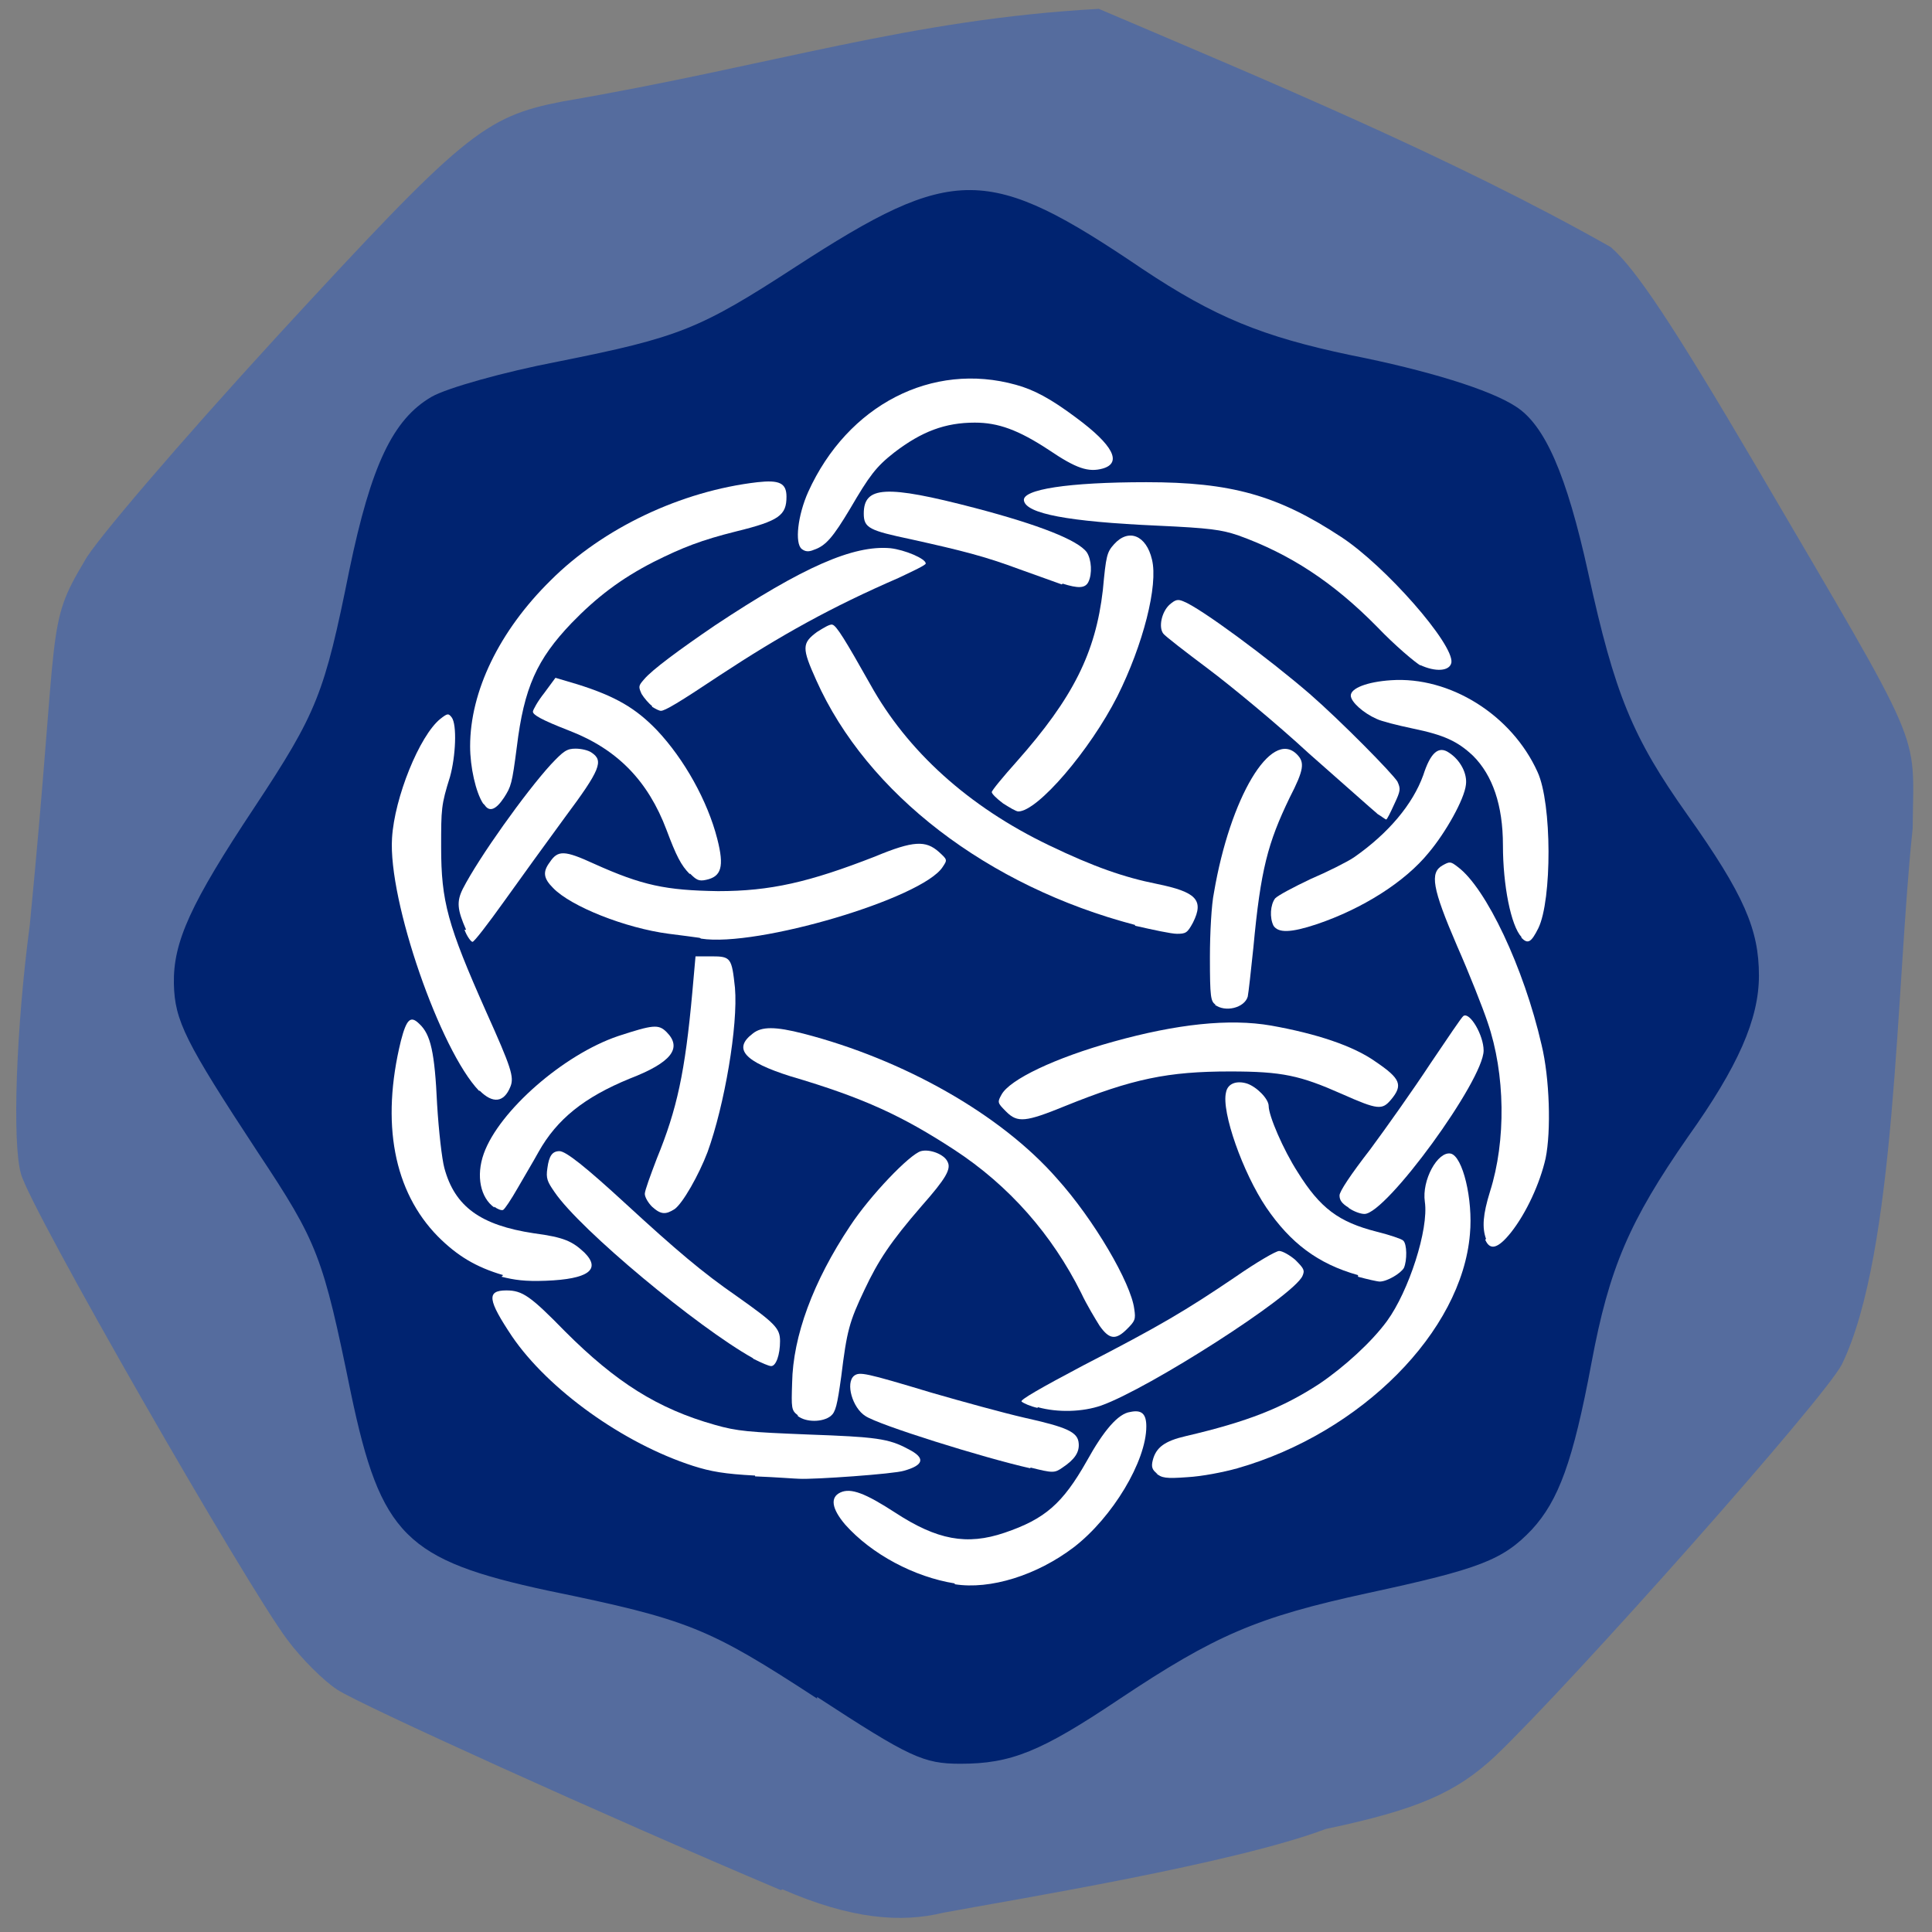 <svg xmlns="http://www.w3.org/2000/svg" viewBox="0 0 24 24"><rect x="0" y="0" width="24" height="24" fill="#808080" stroke="none"/><path d="m 9.7 23.48 c -2.2 -0.93 -5.24 -2.31 -5.51 -2.49 c -0.17 -0.11 -0.45 -0.39 -0.62 -0.62 c -0.5 -0.66 -3.2 -5.36 -3.31 -5.79 c -0.11 -0.39 -0.06 -1.81 0.11 -3.09 c 0.37 -3.79 0.19 -3.7 0.68 -4.52 c 0.11 -0.22 1.18 -1.47 2.39 -2.79 c 2.32 -2.52 2.57 -2.73 3.55 -2.92 c 2.63 -0.45 4.3 -1.02 6.66 -1.15 c 2.11 0.9 4.38 1.84 6.36 2.96 c 0.31 0.27 0.77 0.96 1.81 2.73 c 2.12 3.62 1.95 3.23 1.94 4.49 c -0.21 1.97 -0.2 5.26 -0.88 6.66 c -0.23 0.44 -3.33 3.93 -4.3 4.86 c -0.49 0.46 -0.97 0.67 -2.11 0.91 c -1.14 0.43 -3.83 0.87 -4.75 1.04 c -0.53 0.13 -1.15 0.08 -2 -0.29" style="fill:#556c9e"/><path d="m 10.15 21.1 c -1.35 -0.88 -1.59 -0.98 -3.34 -1.34 c -1.77 -0.38 -2.08 -0.69 -2.45 -2.45 c -0.35 -1.71 -0.41 -1.87 -1.16 -3 c -0.9 -1.37 -1.03 -1.63 -1.04 -2.09 c -0.01 -0.52 0.21 -1 1 -2.19 c 0.78 -1.18 0.87 -1.41 1.18 -2.95 c 0.27 -1.3 0.54 -1.87 1.02 -2.15 c 0.19 -0.11 0.9 -0.31 1.58 -0.44 c 1.5 -0.3 1.75 -0.4 2.95 -1.18 c 1.96 -1.27 2.38 -1.27 4.3 0.03 c 0.9 0.6 1.49 0.84 2.58 1.07 c 0.96 0.19 1.74 0.43 2.06 0.64 c 0.36 0.23 0.63 0.84 0.9 2.07 c 0.33 1.51 0.55 2.04 1.23 3 c 0.71 1 0.89 1.43 0.89 2 c 0 0.54 -0.26 1.13 -0.88 2 c -0.73 1.05 -0.98 1.63 -1.2 2.81 c -0.23 1.23 -0.41 1.71 -0.74 2.07 c -0.36 0.38 -0.65 0.49 -2.04 0.79 c -1.38 0.3 -1.89 0.52 -3.09 1.32 c -0.97 0.65 -1.34 0.8 -1.97 0.8 c -0.46 0 -0.63 -0.08 -1.78 -0.83" style="fill:#002370"/><g style="fill:#fff"><path d="m 6.25 15.84 c -0.34 -0.1 -0.57 -0.24 -0.81 -0.48 c -0.55 -0.56 -0.71 -1.41 -0.46 -2.43 c 0.07 -0.27 0.12 -0.32 0.23 -0.21 c 0.14 0.13 0.19 0.35 0.22 1 c 0.02 0.33 0.06 0.68 0.09 0.79 c 0.13 0.48 0.45 0.71 1.11 0.81 c 0.38 0.05 0.48 0.1 0.63 0.24 c 0.21 0.21 0.05 0.33 -0.48 0.35 c -0.26 0.01 -0.39 -0.01 -0.55 -0.05"/><path d="m 9.38 18.33 c -0.38 -0.02 -0.55 -0.05 -0.77 -0.12 c -0.87 -0.28 -1.8 -0.95 -2.25 -1.61 c -0.3 -0.45 -0.32 -0.57 -0.07 -0.57 c 0.2 0 0.3 0.07 0.73 0.51 c 0.63 0.63 1.15 0.96 1.86 1.16 c 0.28 0.08 0.42 0.09 1.16 0.12 c 0.84 0.03 1 0.05 1.24 0.18 c 0.22 0.11 0.2 0.2 -0.05 0.27 c -0.12 0.04 -1.12 0.11 -1.3 0.1 c -0.04 0 -0.29 -0.02 -0.55 -0.03"/><path d="m 9.35 16.87 c -0.68 -0.38 -2.14 -1.59 -2.46 -2.06 c -0.09 -0.13 -0.11 -0.17 -0.09 -0.3 c 0.02 -0.15 0.06 -0.21 0.15 -0.21 c 0.08 0 0.33 0.2 0.83 0.66 c 0.62 0.57 0.95 0.85 1.37 1.14 c 0.48 0.34 0.54 0.4 0.54 0.56 c 0 0.17 -0.05 0.31 -0.11 0.31 c -0.03 0 -0.12 -0.04 -0.22 -0.09"/><path d="m 8.1 14.99 c -0.05 -0.05 -0.09 -0.12 -0.09 -0.16 c 0 -0.04 0.07 -0.23 0.15 -0.44 c 0.25 -0.61 0.35 -1.07 0.44 -2.06 l 0.04 -0.45 h 0.2 c 0.24 0 0.25 0.02 0.29 0.39 c 0.04 0.47 -0.13 1.46 -0.34 2.04 c -0.11 0.29 -0.31 0.64 -0.41 0.71 c -0.11 0.07 -0.17 0.07 -0.28 -0.03"/><path d="m 6.14 15 c -0.17 -0.12 -0.23 -0.39 -0.13 -0.67 c 0.19 -0.53 0.99 -1.23 1.67 -1.46 c 0.43 -0.14 0.5 -0.15 0.6 -0.05 c 0.2 0.2 0.06 0.38 -0.46 0.58 c -0.56 0.23 -0.9 0.5 -1.13 0.91 c -0.06 0.11 -0.18 0.31 -0.26 0.45 c -0.08 0.14 -0.16 0.26 -0.18 0.27 c -0.02 0.01 -0.07 -0.01 -0.11 -0.04"/><path d="m 5.95 13.55 c -0.48 -0.5 -1.13 -2.36 -1.08 -3.14 c 0.03 -0.5 0.34 -1.27 0.6 -1.48 c 0.09 -0.07 0.1 -0.07 0.14 -0.02 c 0.07 0.09 0.05 0.49 -0.02 0.74 c -0.11 0.35 -0.11 0.4 -0.11 0.87 c 0 0.68 0.08 0.97 0.56 2.05 c 0.31 0.69 0.35 0.81 0.3 0.93 c -0.08 0.2 -0.22 0.21 -0.38 0.05"/><path d="m 5.79 11.55 c -0.11 -0.25 -0.12 -0.35 -0.04 -0.51 c 0.2 -0.39 0.78 -1.2 1.09 -1.54 c 0.16 -0.17 0.2 -0.2 0.31 -0.2 c 0.07 0 0.16 0.02 0.2 0.05 c 0.15 0.1 0.11 0.21 -0.33 0.8 c -0.22 0.3 -0.56 0.77 -0.76 1.05 c -0.2 0.28 -0.37 0.5 -0.39 0.5 c -0.02 0 -0.07 -0.07 -0.1 -0.15"/><path d="m 6 9.98 c -0.09 -0.14 -0.16 -0.45 -0.16 -0.71 c 0 -0.68 0.36 -1.43 1 -2.06 c 0.65 -0.65 1.62 -1.11 2.57 -1.22 c 0.27 -0.03 0.36 0.01 0.36 0.18 c 0 0.23 -0.09 0.3 -0.62 0.43 c -0.44 0.11 -0.67 0.2 -1.03 0.38 c -0.41 0.21 -0.71 0.44 -1.02 0.76 c -0.43 0.45 -0.59 0.8 -0.68 1.54 c -0.06 0.46 -0.07 0.49 -0.16 0.63 c -0.1 0.15 -0.18 0.18 -0.24 0.09"/><path d="m 8.57 10.86 c -0.11 -0.11 -0.17 -0.23 -0.29 -0.55 c -0.23 -0.61 -0.61 -1 -1.2 -1.23 c -0.36 -0.14 -0.46 -0.2 -0.46 -0.24 c 0 -0.02 0.06 -0.13 0.14 -0.23 l 0.14 -0.19 l 0.27 0.08 c 0.48 0.15 0.73 0.3 0.99 0.57 c 0.34 0.36 0.63 0.88 0.75 1.35 c 0.09 0.35 0.05 0.47 -0.14 0.51 c -0.09 0.02 -0.12 0 -0.2 -0.08"/><path d="m 8.1 8.77 c -0.04 -0.03 -0.1 -0.1 -0.13 -0.15 c -0.04 -0.09 -0.04 -0.1 0.03 -0.18 c 0.1 -0.12 0.44 -0.37 0.88 -0.67 c 1.1 -0.73 1.72 -1 2.18 -0.96 c 0.18 0.02 0.44 0.13 0.44 0.19 c 0 0.02 -0.15 0.09 -0.34 0.18 c -0.83 0.36 -1.46 0.71 -2.22 1.21 c -0.51 0.34 -0.68 0.44 -0.73 0.44 c -0.02 0 -0.06 -0.02 -0.11 -0.05"/><path d="m 14.1 11.49 c -1.83 -0.48 -3.33 -1.63 -3.96 -3.04 c -0.18 -0.4 -0.18 -0.46 0.01 -0.6 c 0.08 -0.05 0.16 -0.1 0.19 -0.09 c 0.05 0.01 0.16 0.19 0.47 0.74 c 0.46 0.83 1.22 1.52 2.22 2 c 0.56 0.27 0.94 0.4 1.34 0.48 c 0.49 0.1 0.59 0.2 0.45 0.48 c -0.07 0.13 -0.09 0.14 -0.2 0.14 c -0.07 0 -0.3 -0.05 -0.52 -0.1"/><path d="m 13.19 7.26 c -0.08 -0.03 -0.31 -0.11 -0.53 -0.19 c -0.43 -0.16 -0.71 -0.23 -1.34 -0.37 c -0.52 -0.11 -0.59 -0.14 -0.59 -0.32 c 0 -0.34 0.27 -0.36 1.38 -0.07 c 0.8 0.21 1.28 0.4 1.39 0.55 c 0.06 0.09 0.07 0.27 0.02 0.37 c -0.04 0.08 -0.13 0.08 -0.32 0.02"/><path d="m 9.96 6.82 c -0.09 -0.07 -0.05 -0.42 0.08 -0.71 c 0.49 -1.08 1.54 -1.62 2.58 -1.33 c 0.22 0.06 0.43 0.17 0.75 0.41 c 0.46 0.34 0.57 0.56 0.33 0.63 c -0.18 0.05 -0.33 0 -0.67 -0.23 c -0.38 -0.25 -0.63 -0.34 -0.92 -0.34 c -0.37 0 -0.66 0.11 -1 0.37 c -0.23 0.18 -0.31 0.29 -0.55 0.7 c -0.21 0.35 -0.3 0.46 -0.45 0.51 c -0.07 0.03 -0.11 0.02 -0.15 -0.01"/><path d="m 17.65 8.27 c -0.07 -0.04 -0.32 -0.25 -0.54 -0.48 c -0.55 -0.56 -1.09 -0.91 -1.73 -1.14 c -0.21 -0.07 -0.35 -0.09 -1 -0.12 c -1.12 -0.05 -1.63 -0.15 -1.66 -0.31 c -0.03 -0.14 0.55 -0.23 1.52 -0.23 c 1.05 0 1.63 0.16 2.42 0.68 c 0.55 0.36 1.4 1.33 1.37 1.56 c -0.02 0.11 -0.2 0.12 -0.39 0.03"/><path d="m 12.46 9.98 c -0.08 -0.06 -0.14 -0.12 -0.14 -0.14 c 0 -0.02 0.14 -0.19 0.31 -0.38 c 0.7 -0.79 0.98 -1.35 1.07 -2.13 c 0.04 -0.43 0.05 -0.47 0.14 -0.57 c 0.18 -0.2 0.4 -0.11 0.47 0.19 c 0.08 0.32 -0.11 1.06 -0.43 1.7 c -0.34 0.67 -0.99 1.43 -1.23 1.43 c -0.03 0 -0.11 -0.05 -0.19 -0.1"/><path d="m 8.69 11.65 c -0.06 -0.01 -0.23 -0.03 -0.38 -0.05 c -0.54 -0.07 -1.22 -0.34 -1.44 -0.57 c -0.12 -0.12 -0.13 -0.2 -0.04 -0.32 c 0.1 -0.15 0.18 -0.15 0.55 0.02 c 0.6 0.27 0.89 0.33 1.54 0.34 c 0.65 0 1.13 -0.11 1.95 -0.43 c 0.48 -0.2 0.63 -0.2 0.79 -0.06 c 0.11 0.1 0.11 0.1 0.05 0.19 c -0.25 0.39 -2.31 1 -3 0.89"/><path d="m 13.66 16.47 c -0.05 -0.08 -0.16 -0.26 -0.23 -0.41 c -0.36 -0.72 -0.89 -1.33 -1.58 -1.78 c -0.63 -0.41 -1.11 -0.64 -2.03 -0.91 c -0.57 -0.18 -0.72 -0.34 -0.47 -0.53 c 0.11 -0.09 0.28 -0.09 0.63 0 c 1.24 0.32 2.45 1 3.15 1.8 c 0.46 0.51 0.92 1.3 0.96 1.62 c 0.02 0.13 0.01 0.15 -0.09 0.25 c -0.14 0.14 -0.22 0.13 -0.34 -0.04"/><path d="m 12.49 13.8 c -0.1 -0.1 -0.1 -0.11 -0.05 -0.2 c 0.1 -0.19 0.67 -0.46 1.39 -0.66 c 0.79 -0.22 1.44 -0.29 1.96 -0.2 c 0.56 0.1 1.02 0.25 1.3 0.45 c 0.31 0.21 0.34 0.29 0.19 0.47 c -0.11 0.13 -0.16 0.13 -0.61 -0.07 c -0.52 -0.23 -0.74 -0.28 -1.39 -0.28 c -0.77 0 -1.21 0.09 -2.05 0.43 c -0.49 0.2 -0.59 0.21 -0.73 0.07"/><path d="m 15.1 12.48 c -0.06 -0.04 -0.07 -0.09 -0.07 -0.59 c 0 -0.3 0.02 -0.66 0.05 -0.8 c 0.2 -1.18 0.71 -2.04 1.03 -1.72 c 0.1 0.1 0.09 0.19 -0.09 0.54 c -0.27 0.56 -0.36 0.89 -0.45 1.86 c -0.03 0.29 -0.06 0.56 -0.07 0.61 c -0.04 0.14 -0.28 0.2 -0.41 0.1"/><path d="m 15.82 11.5 c -0.05 -0.1 -0.04 -0.26 0.02 -0.34 c 0.04 -0.04 0.23 -0.14 0.44 -0.24 c 0.21 -0.09 0.45 -0.21 0.54 -0.27 c 0.43 -0.3 0.73 -0.66 0.86 -1.02 c 0.09 -0.28 0.19 -0.37 0.32 -0.28 c 0.14 0.09 0.23 0.26 0.21 0.4 c -0.02 0.18 -0.25 0.59 -0.46 0.84 c -0.3 0.37 -0.83 0.7 -1.39 0.89 c -0.33 0.11 -0.48 0.11 -0.54 0.02"/><path d="m 17.1 10.1 c -0.05 -0.04 -0.43 -0.38 -0.84 -0.74 c -0.4 -0.37 -0.97 -0.84 -1.25 -1.05 c -0.28 -0.21 -0.54 -0.41 -0.56 -0.44 c -0.06 -0.08 -0.02 -0.27 0.08 -0.36 c 0.07 -0.06 0.1 -0.07 0.17 -0.04 c 0.21 0.08 1.06 0.71 1.57 1.15 c 0.39 0.34 1.03 0.99 1.09 1.09 c 0.04 0.09 0.04 0.11 -0.04 0.28 c -0.05 0.11 -0.09 0.19 -0.1 0.19 c -0.01 0 -0.06 -0.04 -0.11 -0.07"/><path d="m 18.9 11.64 c -0.13 -0.14 -0.23 -0.64 -0.23 -1.14 c 0 -0.5 -0.13 -0.87 -0.37 -1.11 c -0.19 -0.18 -0.36 -0.26 -0.75 -0.34 c -0.19 -0.04 -0.39 -0.09 -0.45 -0.12 c -0.16 -0.07 -0.32 -0.21 -0.32 -0.29 c 0 -0.09 0.2 -0.17 0.5 -0.19 c 0.73 -0.05 1.5 0.43 1.82 1.14 c 0.18 0.39 0.18 1.59 0.01 1.94 c -0.09 0.18 -0.13 0.2 -0.21 0.12"/><path d="m 18.46 15.39 c -0.05 -0.14 -0.04 -0.3 0.05 -0.59 c 0.2 -0.63 0.19 -1.46 -0.03 -2.1 c -0.06 -0.18 -0.23 -0.61 -0.38 -0.95 c -0.31 -0.72 -0.34 -0.91 -0.18 -1 c 0.09 -0.05 0.1 -0.05 0.19 0.02 c 0.35 0.26 0.82 1.25 1.04 2.21 c 0.1 0.41 0.12 1.07 0.05 1.41 c -0.07 0.31 -0.24 0.68 -0.43 0.92 c -0.16 0.2 -0.26 0.23 -0.32 0.09"/><path d="m 16.75 15 c -0.08 -0.05 -0.11 -0.09 -0.11 -0.15 c 0 -0.05 0.14 -0.26 0.38 -0.57 c 0.2 -0.27 0.54 -0.75 0.75 -1.07 c 0.21 -0.31 0.39 -0.58 0.41 -0.59 c 0.08 -0.05 0.25 0.24 0.25 0.43 c 0 0.37 -1.21 2.03 -1.48 2.03 c -0.05 0 -0.13 -0.03 -0.19 -0.07"/><path d="m 16.87 15.84 c -0.5 -0.14 -0.84 -0.4 -1.14 -0.84 c -0.29 -0.43 -0.56 -1.19 -0.5 -1.43 c 0.02 -0.11 0.13 -0.15 0.26 -0.11 c 0.12 0.04 0.27 0.19 0.27 0.28 c 0 0.12 0.18 0.54 0.36 0.82 c 0.28 0.45 0.51 0.62 0.98 0.74 c 0.16 0.04 0.31 0.09 0.33 0.11 c 0.05 0.04 0.05 0.25 0.01 0.34 c -0.04 0.07 -0.21 0.17 -0.3 0.17 c -0.03 0 -0.16 -0.03 -0.27 -0.06"/><path d="m 14.38 18.31 c -0.07 -0.05 -0.08 -0.09 -0.06 -0.17 c 0.04 -0.16 0.15 -0.24 0.41 -0.3 c 0.77 -0.18 1.2 -0.35 1.66 -0.65 c 0.31 -0.21 0.65 -0.52 0.84 -0.78 c 0.27 -0.37 0.52 -1.14 0.47 -1.48 c -0.04 -0.27 0.16 -0.63 0.32 -0.6 c 0.15 0.03 0.28 0.57 0.24 1 c -0.1 1.21 -1.35 2.47 -2.89 2.91 c -0.18 0.05 -0.44 0.1 -0.62 0.11 c -0.27 0.02 -0.32 0.01 -0.39 -0.05"/><path d="m 12.89 17.49 c -0.09 -0.02 -0.18 -0.06 -0.2 -0.08 c -0.02 -0.02 0.24 -0.17 0.77 -0.45 c 0.95 -0.49 1.27 -0.68 1.89 -1.1 c 0.26 -0.18 0.5 -0.32 0.54 -0.32 c 0.04 0 0.13 0.05 0.2 0.11 c 0.11 0.11 0.12 0.13 0.09 0.2 c -0.11 0.25 -1.91 1.4 -2.5 1.61 c -0.23 0.08 -0.54 0.09 -0.79 0.02"/><path d="m 11.86 19.67 c -0.5 -0.08 -1.03 -0.36 -1.36 -0.73 c -0.17 -0.2 -0.19 -0.34 -0.06 -0.4 c 0.13 -0.06 0.31 0.01 0.68 0.25 c 0.52 0.34 0.89 0.41 1.36 0.25 c 0.5 -0.17 0.72 -0.36 1.02 -0.89 c 0.21 -0.38 0.39 -0.59 0.54 -0.61 c 0.14 -0.03 0.2 0.02 0.2 0.18 c 0 0.43 -0.42 1.13 -0.9 1.5 c -0.46 0.35 -1.04 0.53 -1.48 0.46"/><path d="m 12.8 18.24 c -0.58 -0.13 -1.89 -0.54 -2.05 -0.65 c -0.16 -0.1 -0.25 -0.41 -0.14 -0.5 c 0.07 -0.05 0.13 -0.04 0.96 0.21 c 0.38 0.11 0.89 0.25 1.15 0.31 c 0.54 0.12 0.67 0.18 0.68 0.32 c 0.01 0.11 -0.05 0.2 -0.2 0.3 c -0.1 0.07 -0.12 0.07 -0.4 0"/><path d="m 9.91 17.58 c -0.08 -0.06 -0.08 -0.09 -0.07 -0.4 c 0.01 -0.58 0.26 -1.26 0.72 -1.95 c 0.25 -0.38 0.74 -0.89 0.88 -0.93 c 0.11 -0.03 0.29 0.04 0.33 0.13 c 0.05 0.09 -0.02 0.21 -0.32 0.55 c -0.39 0.45 -0.54 0.68 -0.71 1.04 c -0.19 0.4 -0.22 0.51 -0.29 1.08 c -0.05 0.36 -0.07 0.44 -0.13 0.49 c -0.1 0.08 -0.31 0.08 -0.41 0"/></g></svg>